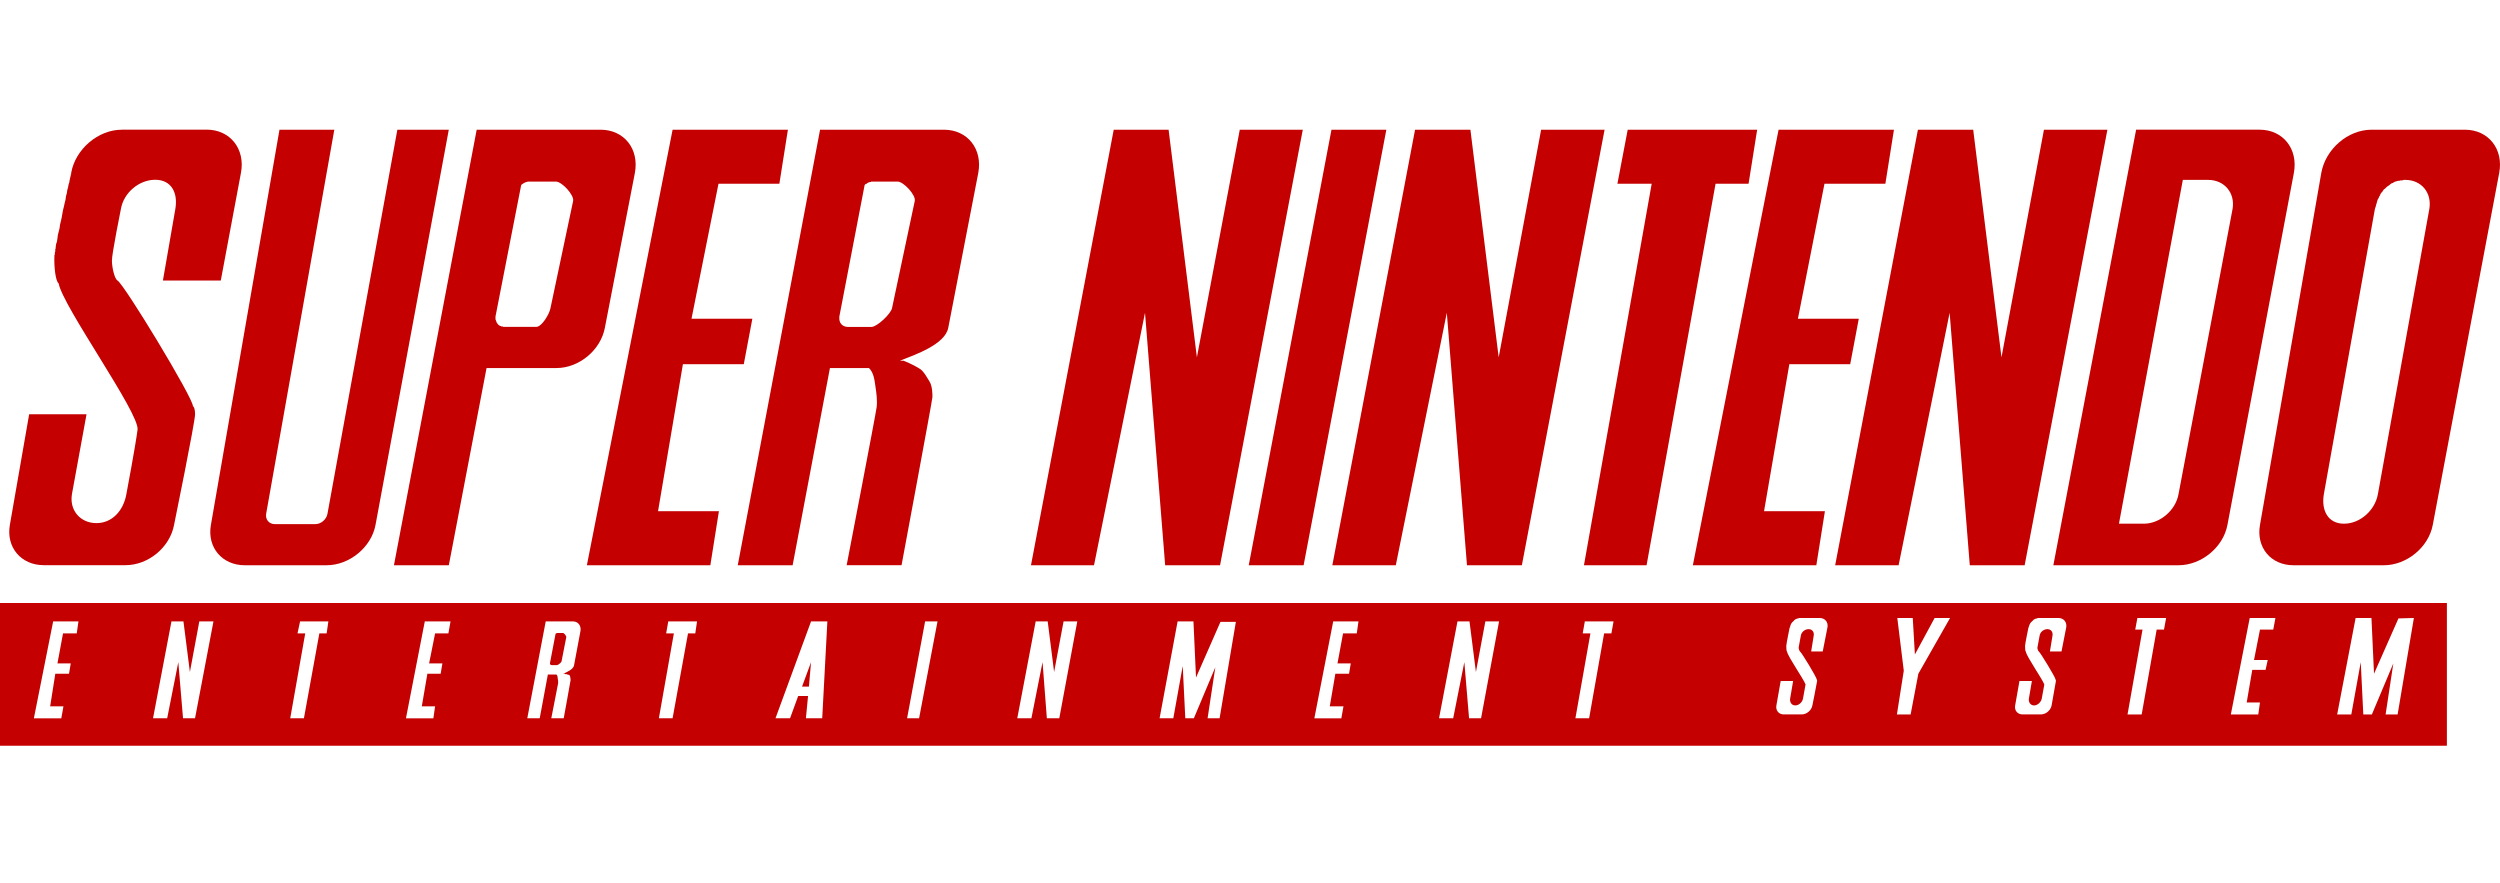 <?xml version="1.0" encoding="UTF-8"?><svg id="Layer_2" xmlns="http://www.w3.org/2000/svg" viewBox="0 0 1266.61 447.5"><path id="polyline2177" d="M61.68,65.72c-11.91,0-23.5,9.8-25.63,21.93v.65l-.22.22v.66l-.22.43v.44l-.22.43v.65l-.22.43v.65l-.22.65-.22.65-.22,1.3-.43,1.52-.21,1.52-.44,1.52-.22,1.73-.44,1.74-.43,1.95-.44,1.74-.65,3.69-.44,1.96-.43,1.73-.21,1.74-.44,1.73-.43,1.74-.22,1.74-.22,1.52-.44,1.3-.22,1.52v.65l-.21.43v1.09l-.22.65v.87l-.22.43v.43c-.22,5.31.52,12.56,2.17,13.9,2.11,11.69,41.08,65.82,39.96,74.06-1.05,8.26-5.65,32.58-5.65,32.58-1.41,8.2-7.01,14.76-15.2,14.76s-13.8-6.54-12.38-14.76l7.38-40.4H14.77l-9.77,56.04c-1.99,11.38,5.71,20.41,17.16,20.41h41.49c11.49,0,22.43-9.04,24.54-20.41,0,0,10.69-52.34,10.64-56.04-.04-3.72-1.08-4.13-1.08-4.13,0-4.26-34.68-61.51-38.22-63.64-1.53-.89-2.78-6.56-2.83-9.99-.07-3.41,4.56-26.28,4.56-26.28,1.41-8.2,9.18-14.77,17.37-14.77s11.62,6.57,10.21,14.77l-6.3,36.27h29.32l10.21-54.51c2.31-12.13-5.46-21.93-17.37-21.93h-43ZM141.6,65.72l-34.75,200.25c-1.99,11.38,5.71,20.41,17.16,20.41h41.48c11.49,0,22.63-9.04,24.76-20.41l37.13-200.25h-26.06l-35.41,194.6c-.52,2.83-3.26,5.22-6.08,5.22h-20.64c-2.89,0-4.82-2.37-4.35-5.22l34.54-194.6h-27.8ZM241.51,65.72l-41.92,220.66h27.8l19.12-99.91h35.4c11.52,0,22.43-9.1,24.54-20.41l15.2-78.41c2.3-12.16-5.45-21.93-17.37-21.93h-62.77ZM340.77,65.72l-43.43,220.66h62.55l4.34-27.37h-30.84l12.6-74.49h30.84l4.34-23.02h-30.83l13.68-68.41h30.84l4.33-27.37h-58.42ZM415.48,65.72l-41.7,220.66h27.8l18.9-99.91h19.77c2.59,2.42,2.9,6.88,3.25,9.12.51,3.25,1.06,7.4.66,10.64-.36,3.22-15.21,80.14-15.21,80.14h27.81s15.64-83.79,15.64-85.14c.05-1.37,0-5.66-1.51-8.03-1.02-1.52-2.77-5.02-4.79-6.29-3.88-2.49-8.26-4.13-8.26-4.13h-1.96c7.96-3.13,22.95-8.3,24.55-16.72l15.2-78.41c2.31-12.16-5.45-21.93-17.37-21.93h-62.77ZM564.26,65.72l-41.92,220.66h31.93l25.84-127.92,10.21,127.92h27.81l41.92-220.66h-31.93l-21.72,115.33-14.34-115.33h-27.8ZM674.58,65.72l-41.91,220.66h27.8l41.91-220.66h-27.8ZM716.93,65.72l-41.91,220.66h32.15l25.85-127.92,10.21,127.92h27.81l41.91-220.66h-32.15l-21.5,115.33-14.33-115.33h-28.03ZM824.67,65.72l-5.22,27.37h17.37l-34.32,193.3h31.72l34.96-193.3h16.72l4.35-27.37h-65.58ZM901.11,65.72l-43.43,220.66h62.55l4.35-27.37h-30.84l12.82-74.49h30.83l4.35-23.02h-30.84l13.46-68.41h30.85l4.35-27.37h-58.43ZM971.7,65.72l-41.92,220.66h32.14l25.85-127.92,10.21,127.92h27.8l41.92-220.66h-32.15l-21.51,115.33-14.33-115.33h-28.02ZM1082.25,65.72l-41.93,220.66h63.42c11.52,0,22.63-9.04,24.77-20.41l33.66-178.32c2.28-12.16-5.46-21.94-17.37-21.94h-62.54ZM1201.48,65.72c-11.92,0-23.28,9.8-25.42,21.93l-31.06,178.32c-2.01,11.38,5.52,20.41,16.95,20.41h45.82c11.49,0,22.63-9.04,24.77-20.41l33.66-178.32c2.31-12.14-5.48-21.93-17.37-21.93h-47.35ZM1105.92,91.14h12.82c8.19,0,13.79,6.57,12.37,14.77l-27.37,144.43c-1.43,8.2-9.39,14.99-17.59,14.99h-12.6l32.37-174.19ZM1217.77,91.14h.87c8.19,0,13.57,6.57,12.16,14.77l-26.05,144.43c-1.42,8.17-8.97,14.99-17.16,14.99s-11.62-6.79-10.22-14.99l25.85-144.43.21-.65.22-.65.21-.87.22-.65.22-.87.21-.65.22-.65.43-.65.22-.65.44-.65.22-.65.43-.65.44-.43.43-.65.44-.65.65-.44.43-.44.44-.43.64-.44.66-.43.44-.43.64-.44.66-.22.65-.43.44-.22.86-.22.65-.21h.65l.65-.22h.87l.67-.2ZM268.22,92h13.47c2.96,0,9.23,6.77,8.69,9.77l-11.52,54.51c-.54,2.82-4.34,9.33-7.16,9.33h-16.73l-.22-.21h-.87v-.22h-.43l-.22-.21h-.22l-.22-.22-.22-.22h-.22v-.22l-.22-.22-.22-.22v-.22l-.22-.22-.22-.22v-.44l-.22-.22v-.43l-.22-.22v-.22c0-.36-.04-.9,0-1.31l13.03-66.68c1.2-.99,2.65-1.74,4.13-1.74ZM441.32,92h13.47c2.96,0,9.26,6.77,8.68,9.77l-11.52,54.3c-.5,2.84-7.57,9.56-10.42,9.56h-11.95c-2.46,0-4.16-1.62-4.34-3.9,0-.36-.05-.88,0-1.31l12.82-66.68.21-.22.22-.22.43-.22h.21l.22-.22.22-.22h.22l.22-.22h.22l.43-.21h.64v-.22h.03ZM0,305.5v72.33h1239.7v-72.33H0ZM911.33,313.1h10.63c2.58,0,4.43,2.06,3.91,4.78l-2.39,12.17h-5.86l1.29-8.04c.3-1.82-.77-3.26-2.61-3.26s-3.6,1.44-3.91,3.26l-1.08,5.87c-.19.35.36,1.99.64,2.17.81.46,8.47,13.17,8.47,14.11.18.47.29.7.21.87-.22,1.59-2.39,12.37-2.39,12.37-.46,2.48-2.87,4.56-5.42,4.56h-9.12c-2.53,0-4.16-2.08-3.7-4.56l2.18-12.37h6.3l-1.51,8.9c-.29,1.81.76,3.47,2.59,3.47s3.63-1.65,3.92-3.47l1.3-7.17c-1.16-3-8.85-13.92-9.34-16.51-.33-.29-.48-1.86-.43-3.04.07-1.29,1.73-9.34,1.73-9.34h.23v-.64l.21-.44v-.21l.21-.22v-.21l.22-.21v-.22l.22-.21.22-.22v-.21h.21l.22-.22.21-.22.22-.21v-.22h.22l.21-.21.21-.22h.22l.22-.21h.22l.22-.21h.65l.27-.26ZM961.27,313.1h7.82l1.08,18.47,9.99-18.47h7.83l-16.07,28.24-3.91,20.63h-6.95l3.48-22.16-3.28-26.71ZM1032.3,313.1h10.63c2.58,0,4.38,2.06,3.91,4.78l-2.39,12.17h-5.87l1.31-8.04c.29-1.82-.77-3.26-2.61-3.26s-3.62,1.44-3.91,3.26l-1.08,5.87c-.23.35.29,1.99.64,2.17.77.46,8.47,13.17,8.47,14.11.23.47.22.7.22.87-.3,1.59-2.18,12.37-2.18,12.37-.47,2.48-2.9,4.56-5.44,4.56h-9.33c-2.53,0-4.17-2.08-3.7-4.56l2.18-12.37h6.3l-1.52,8.91c-.3,1.81.84,3.47,2.61,3.47s3.55-1.65,3.91-3.47l1.3-7.17c-1.19-3-8.84-13.92-9.34-16.51-.33-.29-.47-1.86-.43-3.04.07-1.29,1.74-9.34,1.74-9.34l.21-.22v-.42l.22-.44v-.21l.22-.22v-.21l.22-.21v-.23l.22-.21.22-.22v-.21h.22l.2-.22.22-.22.22-.21.22-.22.22-.21.22-.22h.22l.22-.21h.21l.22-.21h.64l.29-.26ZM1082.9,313.1h14.56l-1.09,5.87h-3.7l-7.6,43h-7.17l7.6-43h-3.69l1.08-5.87ZM1139.8,313.1h13.03l-1.09,5.87h-6.73l-3.03,15.42h6.95l-1.09,4.99h-6.74l-2.82,16.51h6.72l-.86,6.08h-13.9l9.57-48.87ZM1193.45,313.1h8.04l1.29,28.24,12.38-28.02,7.82-.22-8.24,48.87h-6.08l3.9-25.84-10.86,25.84h-4.35l-1.29-26.5-4.78,26.5h-7.17l9.35-48.87ZM26.93,314.84h12.82l-.87,6.07h-6.95l-2.82,15.21h6.73l-.87,5.22h-6.95l-2.6,16.51h6.73l-1.09,6.08h-13.9l9.77-49.09ZM86.87,314.84h6.08l3.26,25.63,4.77-25.63h7.17l-9.34,49.08h-6.08l-2.39-28.46-5.64,28.46h-7.17l9.34-49.08ZM152.03,314.84h14.33l-.87,6.07h-3.69l-7.82,43.01h-6.94l7.6-43.01h-3.91l1.3-6.07ZM215.23,314.84h13.03l-1.09,6.07h-6.73l-3.04,15.21h6.73l-.87,5.22h-6.73l-2.82,16.51h6.73l-.87,6.08h-13.9l9.55-49.09ZM276.48,314.84h13.9c2.58,0,4.21,2.28,3.69,4.99l-3.26,17.37c-.36,1.88-3.67,3.42-5.43,4.13h.88v.21h.87l.22.21h.65v.21h.44v.22h.22c.29.52.43,2.09.43,2.39s-3.48,19.33-3.48,19.33h-6.3s3.36-17.1,3.48-17.81c.07-.76-.08-1.68-.22-2.39-.05-.53-.08-1.43-.65-1.96h-4.35l-4.12,22.15h-6.3l9.34-49.07ZM338.59,314.84h14.55l-.87,6.07h-3.69l-7.82,43.01h-6.95l7.6-43.01h-3.91l1.08-6.07ZM410.92,314.84h8.26l-2.61,49.08h-8.26l1.08-11.3h-4.99l-4.13,11.3h-7.38l18.02-49.08ZM468.69,314.84h6.3l-9.34,49.08h-6.08l9.13-49.08ZM524.72,314.84h6.09l3.25,25.63,4.79-25.63h6.95l-9.12,49.08h-6.3l-2.18-28.46-5.65,28.46h-7.16l9.33-49.08ZM596.62,314.84h8.04l1.29,28.45,12.39-28.23h7.81l-8.25,48.86h-6.08l3.91-25.85-10.87,25.85h-4.34l-1.3-26.49-4.77,26.49h-6.95l9.13-49.09ZM675.46,314.84h12.81l-.87,6.07h-6.95l-2.82,15.21h6.73l-.87,5.22h-6.94l-2.82,16.51h6.94l-1.08,6.08h-13.68l9.55-49.09ZM738.43,314.84h6.08l3.26,25.63,4.77-25.63h6.95l-9.12,49.08h-6.08l-2.39-28.46-5.65,28.46h-7.17l9.34-49.08ZM802.94,314.84h14.55l-1.08,6.07h-3.69l-7.6,43.01h-6.95l7.61-43.01h-3.91l1.07-6.07ZM282.35,320.7c-.34,0-.63.2-.88.44l-2.82,14.76v.22c0,.47.33.87.87.87h2.6c.65,0,2.27-1.3,2.39-1.96l2.38-12.16c.11-.7-1.08-2.18-1.73-2.18h-2.82ZM410.92,335.47l-4.56,12.38h3.47l1.08-12.38Z" style="fill:#c40000;"/></svg>